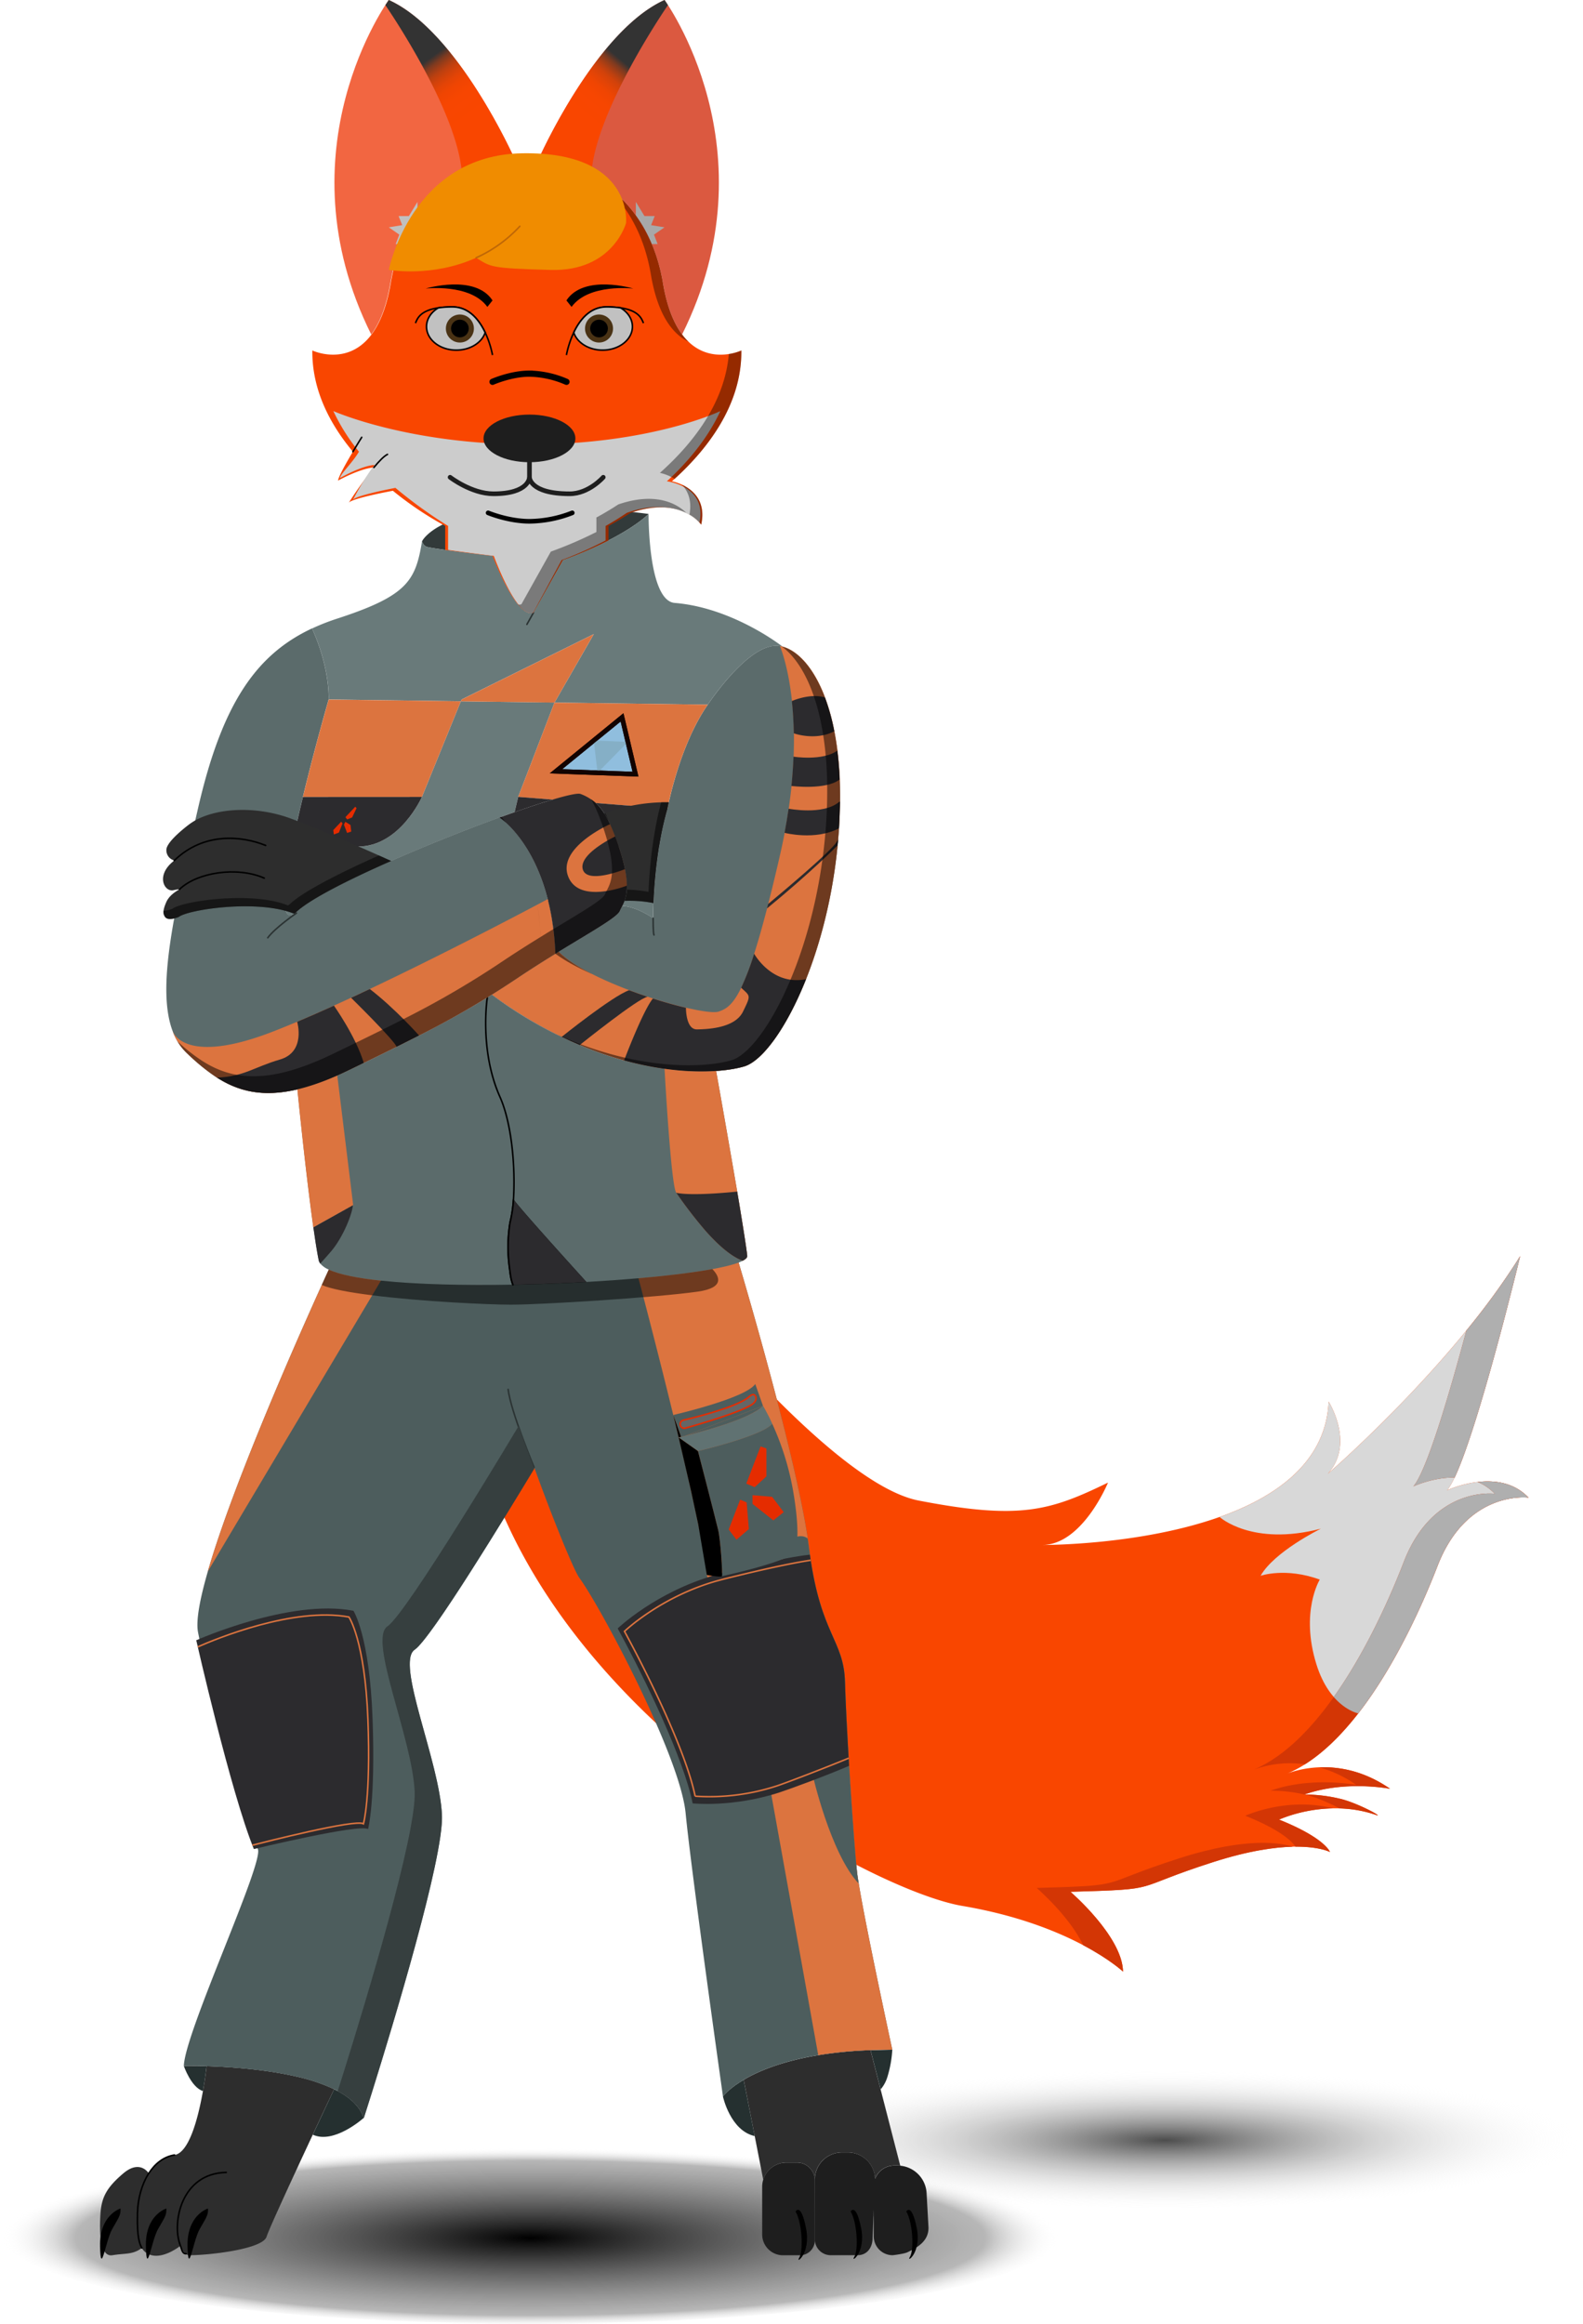<svg xmlns="http://www.w3.org/2000/svg" xmlns:xlink="http://www.w3.org/1999/xlink" viewBox="0 0 1025.82 1505.41"><defs><style>.cls-1{fill:url(#radial-gradient);}.cls-2{fill:url(#radial-gradient-2);}.cls-3{fill:#f94600;}.cls-4{fill:#d8d8d8;}.cls-5{fill:#2d2d2d;}.cls-6{fill:#1e1e1e;}.cls-16,.cls-17,.cls-21,.cls-22,.cls-25,.cls-26,.cls-27,.cls-37,.cls-38,.cls-39,.cls-41,.cls-7,.cls-8{fill:none;}.cls-21,.cls-38,.cls-39,.cls-42,.cls-7,.cls-8{stroke:#000;}.cls-14,.cls-16,.cls-17,.cls-23,.cls-25,.cls-26,.cls-37,.cls-38,.cls-39,.cls-42,.cls-7,.cls-8{stroke-miterlimit:10;}.cls-21,.cls-22,.cls-26,.cls-37,.cls-38,.cls-39,.cls-41,.cls-8{stroke-linecap:round;}.cls-9{fill:#4d5d5d;}.cls-10{fill:#dc743f;}.cls-11{fill:#253030;}.cls-12{fill:#2c2b2e;}.cls-13{fill:#607272;}.cls-14{fill:#666;stroke:#e52c00;}.cls-15{fill:#e52c00;}.cls-16,.cls-22,.cls-26{stroke:#2b3333;}.cls-17{stroke:#dc743f;}.cls-18{fill:#323a3a;}.cls-19{fill:#697a7a;}.cls-20{fill:#5b6b6b;}.cls-21,.cls-22,.cls-41{stroke-linejoin:round;}.cls-23{fill:#90bede;}.cls-23,.cls-25{stroke:#130300;}.cls-23,.cls-25,.cls-37,.cls-38{stroke-width:3px;}.cls-24{fill:#85afc6;}.cls-28{fill:#ff5917;}.cls-29{fill:url(#linear-gradient);}.cls-30{fill:#ccc;}.cls-31{fill:#db5940;}.cls-32{fill:url(#linear-gradient-2);}.cls-33{fill:#a8a8a8;}.cls-34{fill:#f26641;}.cls-35{fill:url(#linear-gradient-3);}.cls-36{fill:#c1c0bf;}.cls-37{stroke:#1e1e1e;}.cls-39{stroke-width:4px;}.cls-40{fill:#f08c00;}.cls-41{stroke:#bf6706;}.cls-42{fill:#c1c1c1;}.cls-43{fill:#493214;}.cls-44{fill:#d33605;}.cls-45{fill:#afafaf;}.cls-46{fill:#363f3f;}.cls-47,.cls-48{opacity:0.5;}.cls-49{opacity:0.4;}</style><radialGradient id="radial-gradient" cx="965.83" cy="1509" r="270.37" gradientTransform="matrix(1, 0, 0, 0.17, -210.89, 1129.92)" gradientUnits="userSpaceOnUse"><stop offset="0" stop-opacity="0.7"/><stop offset="1" stop-color="#fff" stop-opacity="0"/></radialGradient><radialGradient id="radial-gradient-2" cx="552.34" cy="1563.16" r="342.72" gradientTransform="matrix(1, 0, 0, 0.17, -208.59, 1184)" gradientUnits="userSpaceOnUse"><stop offset="0"/><stop offset="0.86" stop-color="#777" stop-opacity="0.53"/><stop offset="1" stop-color="#fff" stop-opacity="0"/></radialGradient><linearGradient id="linear-gradient" x1="550.17" y1="482.48" x2="550.17" y2="749.54" gradientUnits="userSpaceOnUse"><stop offset="0" stop-color="#f94600"/><stop offset="0.2" stop-color="#f94702"/><stop offset="0.29" stop-color="#f74c09"/><stop offset="0.35" stop-color="#f45416"/><stop offset="0.4" stop-color="#ef6027"/><stop offset="0.45" stop-color="#ea6e3e"/><stop offset="0.49" stop-color="#e3815b"/><stop offset="0.53" stop-color="#db977c"/><stop offset="0.56" stop-color="#d1b0a2"/><stop offset="0.59" stop-color="#c8c8c8"/></linearGradient><linearGradient id="linear-gradient-2" x1="591.06" y1="196.07" x2="639.31" y2="138.53" gradientUnits="userSpaceOnUse"><stop offset="0" stop-color="#f94600"/><stop offset="0.2" stop-color="#f74601"/><stop offset="0.29" stop-color="#f04502"/><stop offset="0.35" stop-color="#e34406"/><stop offset="0.41" stop-color="#d2420a"/><stop offset="0.45" stop-color="#bb4010"/><stop offset="0.49" stop-color="#9e3d17"/><stop offset="0.53" stop-color="#7d3a20"/><stop offset="0.56" stop-color="#57362a"/><stop offset="0.59" stop-color="#333"/></linearGradient><linearGradient id="linear-gradient-3" x1="509.02" y1="196.64" x2="461.99" y2="132.12" gradientUnits="userSpaceOnUse"><stop offset="0" stop-color="#f94600"/><stop offset="0.2" stop-color="#f74601"/><stop offset="0.29" stop-color="#f04502"/><stop offset="0.35" stop-color="#e34406"/><stop offset="0.4" stop-color="#d2420a"/><stop offset="0.45" stop-color="#bb4010"/><stop offset="0.49" stop-color="#9e3d17"/><stop offset="0.53" stop-color="#7d3a20"/><stop offset="0.56" stop-color="#57362a"/><stop offset="0.59" stop-color="#333"/></linearGradient></defs><title>Full</title><g id="Floor_shadows" data-name="Floor shadows"><ellipse class="cls-1" cx="754.77" cy="1383.79" rx="271.05" ry="46.34"/><ellipse class="cls-2" cx="343.57" cy="1446.66" rx="343.57" ry="58.74"/></g><g id="Tail"><path class="cls-3" d="M1199.28,1086.67s-39.76-5.31-58.94,44.17c-11.64,30.05-29.34,67.2-51.38,95.58l0,0c-13.76,17.72-29.22,32-46,39,5.74-2.26,35.16-12,66.65,9.86,0,0-29-5.74-55.59,3.71a97.28,97.28,0,0,1,23.11,2.73c9.8,2.27,25.58,10.41,24.36,10.85-32.65-11.82-63.88,2.65-63.88,2.65,30,12,33,21,33,21s-20.65-11.12-75.71,6.53-31.24,17.47-92.47,19.24c0,0,33.7,28.94,34.06,51.7,0,0-32.12-30.35-104.12-42.53-66.95-11.32-320.29-151.41-321.71-364.59s102-79.41,102-79.41,125.83,168.71,191.47,181.41,85.09,6.63,122.65-11.64c0,0-16.5,40.41-42.69,40.41,3.8,0,64.1-.09,115-18.14h0c37-13.12,69-35.75,70.66-74.73,0,0,17.27,27.12-.54,46.77,2.44-2.12,81-70.51,124.59-140.93-.49,2.07-32.46,134.46-47.28,151.57C1146.52,1081.91,1179.87,1066.2,1199.28,1086.67Z" transform="translate(-208.77 -116.5)"/><path class="cls-4" d="M1199.28,1086.67s-39.76-5.31-58.94,44.17c-11.64,30.05-29.34,67.2-51.38,95.58l0,0s-18.36-3.47-27.18-31.94c-10.54-34,2.23-54.71,2.23-54.71-22.24-8.12-38.35-2.47-38.35-2.47,8.8-15.52,38.14-30.07,39.06-30.52-44.63,11.63-65.61-7.56-65.61-7.56h0c37-13.12,69-35.75,70.66-74.73,0,0,17.27,27.12-.54,46.77,2.44-2.12,81-70.51,124.59-140.93-.49,2.07-32.46,134.46-47.28,151.57C1146.52,1081.91,1179.87,1066.2,1199.28,1086.67Z" transform="translate(-208.77 -116.5)"/></g><g id="Feet"><path class="cls-5" d="M425.29,1469.89c-9.92,21-41.69,88.7-43.77,95.55-2.47,8.11-37.41,12-49.77,12-2.61,0-4.71-2.36-6.07-6.1-.27.22-10.28,8.18-18.63,6.1a9.73,9.73,0,0,1-6.36-4.69c-6,4.49-10.58,3.28-19.05,4.69s-8.48-16.24-7.77-26.83,3.88-16.94,14.82-26.2,16.48,0,16.48,0c4-6.2,9.55-10.78,16.7-11.91,13.25-2.11,19.31-45,20.8-57.54,14.68.47,37.92,2,58.59,6.83a116.54,116.54,0,0,1,23.65,7.91Z" transform="translate(-208.77 -116.5)"/><path class="cls-6" d="M796.68,1575.58c-2.29,1.06-9.38,1.85-9.38,1.85a12.19,12.19,0,0,1-12.3-12v-33a13.27,13.27,0,0,1,13.39-13.06h1.81a18.88,18.88,0,0,1,19.06,18.59l1.2,21.64C810.46,1567.83,804.36,1572,796.68,1575.58Z" transform="translate(-208.77 -116.5)"/><path class="cls-6" d="M509.54,1400.94h7.06A11.44,11.44,0,0,1,528,1412.38v39a9.59,9.59,0,0,1-9.59,9.59h-11a13.5,13.5,0,0,1-13.5-13.5v-30.88A15.62,15.62,0,0,1,509.54,1400.94Z"/><path class="cls-6" d="M764.46,1577.43H747.05a10.26,10.26,0,0,1-10.23-10.23v-38.82a17.57,17.57,0,0,1,17.52-17.53h4a17.57,17.57,0,0,1,17.53,17.53l-1.64,37.76C774.23,1572.42,770.74,1577.43,764.46,1577.43Z" transform="translate(-208.77 -116.5)"/><path d="M796.06,1549.12c4.16,6.86,5.21,25,2.3,29.5-2.6,4,7.82-2.46,4.45-19S796.06,1549.12,796.06,1549.12Z" transform="translate(-208.77 -116.5)"/><path d="M760,1549.12c4.17,6.86,5.21,25,2.3,29.5-2.6,4,7.83-2.46,4.45-19S760,1549.12,760,1549.12Z" transform="translate(-208.77 -116.5)"/><path d="M724.32,1549.15c4.17,7,5.21,25.48,2.3,30.07-2.6,4.1,7.83-2.51,4.45-19.42S724.32,1549.15,724.32,1549.15Z" transform="translate(-208.77 -116.5)"/><path class="cls-7" d="M325.32,1570.16s-.22-.71-.22-.71" transform="translate(-208.77 -116.5)"/><path class="cls-8" d="M321.87,1512.5c-7.15,1.13-12.73,5.71-16.7,11.91-4.66,7.26-7.11,16.74-7.3,25.5-.23,10.65.15,18.27,2.82,22.84" transform="translate(-208.77 -116.5)"/><path class="cls-8" d="M355.4,1523.79c-29.23.56-35.11,32.43-30.08,46.37,1.36,3.74,1.44,6.33,4.05,6.33" transform="translate(-208.77 -116.5)"/><path d="M286.86,1547.16s-13.73,4.13-13.26,24.44,3.55-3.41,7.82-11S287.1,1551.65,286.86,1547.16Z" transform="translate(-208.77 -116.5)"/><path d="M316.57,1547.16s-13.73,4.13-13.26,24.44,3.55-3.41,7.82-11S316.81,1551.65,316.57,1547.16Z" transform="translate(-208.77 -116.5)"/><path d="M343.56,1547.16s-13.73,4.13-13.26,24.44,3.55-3.41,7.82-11S343.8,1551.65,343.56,1547.16Z" transform="translate(-208.77 -116.5)"/><path class="cls-5" d="M703.39,1528.49a15.67,15.67,0,0,1,14.93-11.06h7a11.48,11.48,0,0,1,11.45,11.45v-.5a17.57,17.57,0,0,1,17.52-17.53h4a17.58,17.58,0,0,1,17.51,17,13.4,13.4,0,0,1,12.54-8.54h1.81a18.25,18.25,0,0,1,2,.1v0l-19.27-74.81c-1.56.06-3.1.12-4.61.2a264.49,264.49,0,0,0-29.29,3.07c-23.58,3.89-38.84,10.34-48.27,15.93l12.66,64.72Z" transform="translate(-208.77 -116.5)"/><polygon class="cls-5" points="566.23 1435.67 566.23 1431.88 566.07 1435.68 566.23 1435.67"/></g><g id="Pants"><path class="cls-9" d="M787,1444.32q-9.9,0-18.7.45a264.49,264.49,0,0,0-29.29,3.07c-26.15,4.31-42.06,11.78-51.15,17.72-7.68,5-10.59,9.06-10.59,9.06s-20.61-146-24.18-183.39a66.82,66.82,0,0,0-1.08-7c-5.77-28.59-30.08-79.3-48.59-113.33-8.24-15.16-15.34-27-19.14-32.14s-17.89-40-29.22-71.4c0,0-64.82,109.31-77.52,117.78s16.23,72.71,17.64,107.3c1.13,27.64-31.89,136.41-45.21,179-3.24,10.36-5.31,16.8-5.44,17.21v0c-2.51-8.09-9.8-14.26-19.58-19a116.54,116.54,0,0,0-23.65-7.91c-20.78-4.86-44.16-6.38-58.83-6.84-8.87-.27-14.56-.16-14.56-.16.71-21.88,52.24-132,47.93-140.47-.08-.15-.16-.33-.25-.54l-37.62-135.54c-.32-1.54-.61-3-.88-4.39-1.43-7.43,1.21-21.51,6.34-39.25h0c20.2-70,79-196.84,79-196.84,6.82,3.27,18.74,5.65,33.89,7.27,23.22,2.49,54,3.2,85.76,2.63,15.89-.28,32-.88,47.52-1.75,11.34-.64,22.34-1.41,32.69-2.3h0c3.75-.32,7.42-.66,11-1l4.56-.46c3.57-.38,7-.76,10.35-1.17,1.59-.19,3.15-.38,4.68-.58,2.65-.34,5.21-.7,7.66-1.06l1.73-.26,2.38-.37,2.3-.37,1.12-.19,2.18-.38c1.1-.19,2.16-.39,3.2-.59s1.93-.38,2.85-.58l.93-.2,1.8-.4,2.53-.61L683,935c1.56-.42,3-.85,4.22-1.28,0,0,36.06,120.22,45,179.45.33,2.21.63,4.33.88,6.36,7.06,56.47,22.59,58.59,23.29,86.82s5.65,103.77,7.77,122.82c.2,1.84.58,4.41,1.1,7.54C770,1365.9,787,1444.32,787,1444.32Z" transform="translate(-208.77 -116.5)"/><path class="cls-10" d="M456.28,945,343.4,1134.58c20.2-70,79-196.84,79-196.84C429.21,941,441.13,943.39,456.28,945Z" transform="translate(-208.77 -116.5)"/><path class="cls-11" d="M444.49,1488.65l-.23,0s-19,17.06-32.8,10.71c5.67-12.15,10.78-23,13.83-29.49C434.88,1474.55,442,1480.67,444.49,1488.65Z" transform="translate(-208.77 -116.5)"/><path class="cls-11" d="M697.86,1500.27v0c-15.88-3.53-20.61-25.67-20.61-25.67l0,0c.35-.46,3.36-4.31,10.56-9,.89-.58,1.85-1.18,2.88-1.79Z" transform="translate(-208.77 -116.5)"/><path class="cls-7" d="M538.05,1016.16" transform="translate(-208.77 -116.5)"/><path class="cls-11" d="M787,1444.32a74.53,74.53,0,0,1-3.16,17.58,22.71,22.71,0,0,1-4.38,8.1l-6.53-25.34Z" transform="translate(-208.77 -116.5)"/><path class="cls-11" d="M342.67,1454.94c-.41,3.51-1.19,9.42-2.39,16.15-7.67-2.41-12.41-16.3-12.41-16.3S334.11,1454.69,342.67,1454.94Z" transform="translate(-208.77 -116.5)"/><path class="cls-10" d="M787,1444.32q-9.9,0-18.7.45a264.49,264.49,0,0,0-29.29,3.07l-30.67-170.17-41.54-140.86c0-.45-.09-.92-.15-1.4-1.91-17.38-9.61-52.36-18.08-87.75q-.62-2.61-1.26-5.24t-1.25-5.2l-1-4.08c-11.34-46.48-22.8-89.55-22.8-89.55h0c3.75-.32,7.42-.66,11-1l4.56-.46c3.57-.38,7-.76,10.35-1.17,1.59-.19,3.15-.38,4.68-.58,2.65-.34,5.21-.7,7.66-1.06l1.73-.26,2.38-.37,2.3-.37,1.12-.19,2.18-.38c1.1-.19,2.16-.39,3.2-.59s1.93-.38,2.85-.58l.93-.2,1.8-.4,2.53-.61L683,935c1.56-.42,3-.85,4.22-1.28,0,0,36.06,120.22,45,179.45.33,2.21.63,4.33.88,6.36,7.06,56.47,22.59,58.59,23.29,86.82s5.65,103.77,7.77,122.82c.2,1.84.58,4.41,1.1,7.54C770,1365.9,787,1444.32,787,1444.32Z" transform="translate(-208.77 -116.5)"/><path class="cls-9" d="M765.21,1336.68h0c-18.44-19.75-30-71.08-30-71.08l2.81-55-16.47-59.25-6.59-19.81,1.58-7.81,5.56-10.56s5.92-3.43,10.09,0h0c.33,2.21.63,4.33.88,6.36,7.06,56.47,22.59,58.59,23.29,86.82s5.65,103.77,7.77,122.82C764.31,1331,764.69,1333.55,765.21,1336.68Z" transform="translate(-208.77 -116.5)"/><path class="cls-12" d="M759,1260.4c-14.53,6.3-38.41,15.06-45.21,17.27-30.31,9.85-56.16,7.06-56.16,7.06-5.77-28.59-30.08-79.3-48.59-113.33,0,0,24.51-23.55,63.21-34.59h0l5.34-1.42c10.62-2.61,38-9.81,56-11.76,7.27,52.47,22.06,55.17,22.74,82.7C756.65,1218.4,757.72,1239.13,759,1260.4Z" transform="translate(-208.77 -116.5)"/><path class="cls-13" d="M709.18,1038.75c-6.22,8-48.13,17.75-48.13,17.75l-7.29-5.15-5.21-3.69c9.31-2,46.54-11.59,54.67-20.46A120,120,0,0,1,709.18,1038.75Z" transform="translate(-208.77 -116.5)"/><path class="cls-9" d="M723.92,1122.42c-8.9,6.94-47.34,15.14-47.34,15.14.58-1.59-.94-24-2.45-30.06-3-12.06-13.08-51-13.08-51s41.91-9.79,48.13-17.75a178.67,178.67,0,0,1,13.47,43.13C728.29,1114.17,723.92,1122.42,723.92,1122.42Z" transform="translate(-208.77 -116.5)"/><path d="M676.58,1137.56c-.34.89-9.77-.76-9.77-.76L661.23,1104l-4.6-21.47-8.08-34.85,5.21,3.69,7.29,5.15s10.13,38.94,13.08,51c1.51,6.11,3,28.47,2.45,30.06Z" transform="translate(-208.77 -116.5)"/><path class="cls-9" d="M652.54,1046.72c-1.53.38-2.41.58-2.41.58l-5.08-14.16s46.66-10.68,53.15-20.06l5,14.12" transform="translate(-208.77 -116.5)"/><path class="cls-9" d="M652.54,1046.72c9.26-2.27,42.5-10.89,50.68-19.52" transform="translate(-208.77 -116.5)"/><path class="cls-14" d="M651.5,1036.5s34.38-7.77,42.67-15.18c0,0,2-1.9,3.25-1.31,1.56.74,2.48,4-1.9,6.66-9.49,5.88-42.76,15-42.76,15a2.55,2.55,0,0,1-1.68-.16,2.75,2.75,0,0,1-1.43-3.32A2.87,2.87,0,0,1,651.5,1036.5Z" transform="translate(-208.77 -116.5)"/><polygon class="cls-15" points="483.85 973.26 485.27 990.55 477.24 997.44 472.21 990.82 479.63 971.48 483.85 973.26"/><polygon class="cls-15" points="489.06 963.38 496.65 956.41 496.65 938.32 492.85 936.99 483.6 961.11 489.06 963.38"/><polygon class="cls-15" points="487.65 974.23 501.15 984.91 507.86 979.57 500.36 969.64 487.65 968.58 487.65 974.23"/><path class="cls-12" d="M373.28,1314.32s68.18-16.47,74-12.94c0,0,4.87-17.65,2.92-71.53s-12.4-69.88-12.4-69.88c-41.1-8-101.85,19.11-101.85,19.11S358.22,1277.38,373.28,1314.32Z" transform="translate(-208.77 -116.5)"/><path class="cls-16" d="M555,1067.36s-15.4-36.64-17-51.2" transform="translate(-208.77 -116.5)"/><polyline points="436.28 916.64 439.78 931.16 441.36 930.8"/><path class="cls-17" d="M336.94,1183.35c11.5-5.08,62-26,97.94-19.34,0,0,10.37,15.15,12.3,66.19s-2.89,67.74-2.89,67.74c-5.4-3.12-64.13,11.87-72,13.89" transform="translate(-208.77 -116.5)"/><path class="cls-9" d="M428.22,1463.67s-1.09,2.3-2.93,6.22l-.38-.19a116.54,116.54,0,0,0-23.65-7.91c-20.67-4.83-43.91-6.36-58.59-6.83.26-2.15.38-3.41.38-3.41Z" transform="translate(-208.77 -116.5)"/><path class="cls-17" d="M734.13,1127.24c-17.9,2.64-47,9.87-56.12,12.12l-5,1.34h0c-36.47,10.4-59.56,32.59-59.56,32.59,17.44,32.07,40.35,79.85,45.78,106.79a140.54,140.54,0,0,0,52.92-6.65c5.55-1.8,31-11.54,46.63-18" transform="translate(-208.77 -116.5)"/></g><g id="Coat"><path class="cls-18" d="M629.05,449.44S615.4,464,573.52,479.32l-19.07,34.09c-11.18,4-26.46-36.8-26.46-36.8s-41.31-4.87-43.06-6a5.6,5.6,0,0,1-2.67-3.46S497.88,432.5,629.05,449.44Z" transform="translate(-208.77 -116.5)"/><path class="cls-19" d="M646,507.08c-17.41-1.41-16.94-57.64-16.94-57.64S615.4,464,573.52,479.32l-19.07,34.09c-11.18,4-26.46-36.8-26.46-36.8s-41.31-4.87-43.06-6a5.6,5.6,0,0,1-2.67-3.46c-4.23,25.51-9.35,35.24-54.86,50.05A143,143,0,0,0,411,523.63c11.8,26,10.79,46,10.79,46l85.65,1.15.47-1.15,85.65-42.35L568.1,571.63h0L667.4,573s25.06-38.12,44.12-38.12a16.07,16.07,0,0,1,2.56.21,18.17,18.17,0,0,1,2,.43S684,510.17,646,507.08ZM635.87,664.91H609.76l.7,2.17a118.5,118.5,0,0,1,3.29,12.47A58.88,58.88,0,0,1,615,690.23a25.77,25.77,0,0,1-3,13.17c9.23.32,20,7.92,20,7.92A312,312,0,0,1,635.87,664.91ZM507.4,570.82l-25.22,61.91S468,664.91,440.64,664.91H397.93c-5.85,29.5-7.73,52,3.12,42.17,16.49-15,83-43.33,131.4-61,3.35-1.22,6.62-2.39,9.78-3.5l2.35-9.88,23.52-61.09Z" transform="translate(-208.77 -116.5)"/><path class="cls-20" d="M693,930c.1,1-.69,1.91-2.26,2.84l-.66.37c-.45.23-1,.47-1.52.71l-.51.21c-.54.22-1.12.44-1.73.65-1.25.43-2.66.86-4.22,1.28l-1.44.38c-.81.21-1.65.41-2.53.61l-1.8.4-.93.2c-.92.2-1.87.39-2.85.58s-2.1.4-3.2.59l-2.18.38-1.12.19-2.3.37-2.38.37-1.73.26c-2.45.36-5,.72-7.66,1.06-1.53.2-3.09.39-4.68.58-3.33.41-6.78.79-10.35,1.17l-4.56.46c-3.57.35-7.24.69-11,1h0c-10.35.89-21.35,1.66-32.69,2.3-15.51.87-31.63,1.47-47.52,1.75-31.73.57-62.54-.14-85.76-2.63-15.15-1.62-27.07-4-33.89-7.27a14.15,14.15,0,0,1-5.23-3.8,5.29,5.29,0,0,1-1-2.21c-.61-3-1.25-6.7-1.9-10.84-.5-3.21-1-6.7-1.55-10.4-.82-5.86-1.66-12.23-2.48-18.78-4.18-33.44-7.85-70.58-7.85-70.58a155.07,155.07,0,0,0,25.89-9q3-1.34,6.15-2.85L444,805.32c7.73-3.76,14.89-7.25,21.36-10.47,5.18-2.57,10.11-5.05,14.67-7.38,18.25-9.34,32.59-17.34,47.48-26.65a271.46,271.46,0,0,0,44.13,26.86c4,1.91,7.85,3.72,11.7,5.34A234.28,234.28,0,0,0,612,803.13a219.21,219.21,0,0,0,27.53,5.71,159.63,159.63,0,0,0,33.3,1.43s1.88,10.52,4.51,25.44,6,34.22,9,51.78c.47,2.8.93,5.55,1.39,8.23C690.35,911.61,692.45,924.84,693,930Z" transform="translate(-208.77 -116.5)"/><path class="cls-21" d="M524.56,762.63s-5.39,34,8.19,64.45c7.56,17,10,44.58,8.81,65.66a84.46,84.46,0,0,1-2.27,15.69,99.82,99.82,0,0,0-.47,28.56c.55,3.91.8,8,2.34,11.74" transform="translate(-208.77 -116.5)"/><path class="cls-20" d="M752.46,653.08C747.16,736,712.22,801,691.05,807.32s-88.22,9-163.58-46.5c5.64-3.53,11.41-7.27,17.58-11.38,8.26-5.5,16.24-10.54,23.62-15.08l2.11-1.29c21.83-13.38,38-22.32,39.68-26.46.42-1,1-2.05,1.58-3.21,9.23.32,20,7.92,20,7.92s-.24-38.12,9.29-70.94c0,0,7.41-40.59,26.12-67.41,0,0,25.06-38.12,44.12-38.12a16.07,16.07,0,0,1,2.56.21C732.91,538.05,757.52,573.79,752.46,653.08Z" transform="translate(-208.77 -116.5)"/><path class="cls-10" d="M753.11,635.78q-.08,8.26-.65,17.3c-.16,2.45-.34,4.89-.55,7.3-.1,1.25-.22,2.5-.34,3.74-3.21,33.12-11,63-20.48,86.74-12.73,31.94-28.45,53-40,56.46-12.52,3.75-41.07,6.21-77.89-3.87a232.48,232.48,0,0,1-28.72-10h0c-3.85-1.62-7.76-3.37-11.72-5.28a283.92,283.92,0,0,1-45.24-27.4c5.64-3.53,11.41-7.27,17.58-11.38,8.26-5.5,16.24-10.54,23.62-15.08l2.11-1.29c8.64,8.75,26.29,17.51,44.68,24.53l1,.37c4,1.51,8,2.94,12,4.26l3.39,1.11c7.66,2.46,15,4.52,21.42,6,10.43,2.46,18.4,3.49,21.22,2.5,4.63-1.61,9-4,14.56-15.43a171.51,171.51,0,0,0,8.41-22.08c2.53-7.9,5.29-17.54,8.35-29.35.24-1,.49-1.91.75-2.89,2.3-9,4.79-19.29,7.46-30.93q1.8-7.82,3.19-15.18,1.53-8.09,2.62-15.63c.75-5.09,1.35-10,1.83-14.72.68-6.71,1.11-13,1.34-19,.21-5.32.26-10.34.19-15.08-.13-7.75-.6-14.72-1.26-20.9-2.34-21.95-7.11-33.91-7.82-35.59,9.87,1.57,21.33,12.14,29.27,33.27a136,136,0,0,1,6.06,21.89q1.15,5.91,2,12.51h0c.73,5.82,1.25,12,1.52,18.69C753.09,626,753.17,630.79,753.11,635.78Z" transform="translate(-208.77 -116.5)"/><path class="cls-20" d="M568.67,734.36c-7.38,4.54-15.36,9.58-23.62,15.08C511.16,772,489.52,783.32,434,810.14s-79.06,12.24-104-11.29A36.94,36.94,0,0,1,320.85,785c-11.11-28.37,1.11-78.7,16.2-144.66,15.72-68.72,38.16-100,73.91-116.75,11.8,26,10.79,46,10.79,46s-46.59,160.94-20.7,137.41c16.49-15,83-43.33,131.4-61,0,0,21.25,13.58,31.28,52.88A172.36,172.36,0,0,1,568.67,734.36Z" transform="translate(-208.77 -116.5)"/><path class="cls-10" d="M568.67,734.36c-7.38,4.54-15.36,9.58-23.62,15.08a590.84,590.84,0,0,1-64.72,37.86c-4.56,2.33-9.39,4.76-14.57,7.33-6.48,3.22-13.52,6.66-21.25,10.42L434,810.14c-41.36,20-65,17-84.62,4.44A133.93,133.93,0,0,1,330,798.85,36.94,36.94,0,0,1,320.85,785l.1-.06s7.26,22.22,65.14-.36c4.84-1.89,10-4,15.24-6.2,7.61-3.21,15.62-6.73,23.84-10.45q5.5-2.49,11.11-5.09,6-2.8,12.14-5.68c55.71-26.37,112.63-56.77,115.31-58.21A172.36,172.36,0,0,1,568.67,734.36Z" transform="translate(-208.77 -116.5)"/><path class="cls-12" d="M482.18,632.73S468,664.91,440.64,664.91H397.93v0c2-10.23,4.53-21.3,7.14-32.14Z" transform="translate(-208.77 -116.5)"/><path class="cls-7" d="M528,476.61" transform="translate(-208.77 -116.5)"/><path class="cls-10" d="M507.4,570.82l-25.22,61.91h-77.1l.4-1.68v0c7.74-31.88,16.27-61.36,16.27-61.36Z" transform="translate(-208.77 -116.5)"/><polygon class="cls-10" points="359.33 455.13 359.33 455.14 298.63 454.32 299.1 453.17 384.75 410.82 359.33 455.13"/><path class="cls-10" d="M667.4,573c-18.71,26.82-26.12,67.41-26.12,67.41l-46.42-3.67-28-2.22-22.31-1.76,23.52-61.09Z" transform="translate(-208.77 -116.5)"/><line class="cls-22" x1="341.45" y1="404.47" x2="345.68" y2="396.91"/><path class="cls-12" d="M615,690.23c.11,9.25-3.07,12.82-4.55,16.38-1.78,4.27-18.9,13.66-41.79,27.75-2.73-66.85-36.22-88.25-36.22-88.25,13.32-4.85,25.27-8.89,34.44-11.62,9.84-2.93,16.48-4.35,18.16-3.64a31.53,31.53,0,0,1,9.81,5.86c3.09,2.83,6.13,7,9.27,13.67h0c1.09,2.33,2.2,5,3.32,8h0c1,2.62,2,5.51,3,8.72a118.5,118.5,0,0,1,3.29,12.47A58.88,58.88,0,0,1,615,690.23Z" transform="translate(-208.77 -116.5)"/><path class="cls-12" d="M480.33,787.3c-4.56,2.33-9.39,4.76-14.57,7.33-1.41-4.21-29.48-31.75-29.48-31.75q6-2.8,12.14-5.68C464.86,769.85,480.33,787.3,480.33,787.3Z" transform="translate(-208.77 -116.5)"/><path class="cls-12" d="M444.51,805.05,434,810.14c-41.36,20-65,17-84.62,4.44,17.73-.74,23.91-6.79,40.85-11.73s11.11-24.43,11.11-24.43c7.61-3.21,15.62-6.73,23.84-10.45C425.17,768,439.26,787.72,444.51,805.05Z" transform="translate(-208.77 -116.5)"/><path class="cls-10" d="M615,690.23h0s-31.25,12.44-38.13-6.2,27.26-33.65,27.26-33.65h0c1.09,2.33,2.2,5,3.32,8h0c1,2.62,2,5.51,3,8.72a118.5,118.5,0,0,1,3.29,12.47A58.88,58.88,0,0,1,615,690.23Z" transform="translate(-208.77 -116.5)"/><path class="cls-12" d="M613.75,679.55s-24.7,10.06-27.35,0,21.06-21.19,21.06-21.19h0c1,2.62,2,5.51,3,8.72A118.5,118.5,0,0,1,613.75,679.55Z" transform="translate(-208.77 -116.5)"/><path class="cls-12" d="M628.43,762.23c-5.84.67-43.16,30.6-44,31.27h0c-3.85-1.62-7.76-3.37-11.72-5.28,0,0,33-26.53,43.74-30.25C620.45,759.48,624.47,760.91,628.43,762.23Z" transform="translate(-208.77 -116.5)"/><path class="cls-12" d="M731.09,750.86c-12.73,31.94-28.45,53-40,56.46-12.52,3.75-41.07,6.21-77.89-3.87,0,0,12-31.85,18.66-40.11,7.66,2.46,15,4.52,21.42,6,0,0-.19,14.1,7.1,14s24.71-.87,29.88-11.53,4.9-9.84-1.2-15.43a171.51,171.51,0,0,0,8.41-22.08h0s11.44,21,33.64,16.5Z" transform="translate(-208.77 -116.5)"/><path class="cls-12" d="M751.91,660.38c-.1,1.25-.22,2.5-.34,3.74,0,0-17.09,17.38-45.79,40.89.24-1,.49-1.91.75-2.89,7.69-6.41,41.67-34.84,44.43-40.32Z" transform="translate(-208.77 -116.5)"/><path class="cls-12" d="M753.11,635.78l-.65.25c-10.24,8.7-32.66,4.35-32.66,4.35q-1.09,7.54-2.62,15.63s19.87,5.19,35.28-2.93Z" transform="translate(-208.77 -116.5)"/><path class="cls-12" d="M752.9,621.43c-8.85,7.06-31.27,4.23-31.27,4.23.68-6.71,1.11-13,1.34-19h0s18.74,3,28.4-3.89C752.11,608.56,752.63,614.79,752.9,621.43Z" transform="translate(-208.77 -116.5)"/><path class="cls-12" d="M749.41,590.22c-12.35,6.42-26.25,1.33-26.25,1.33-.13-7.75-.6-14.72-1.26-20.9,0,0,11.76-5.3,21.45-2.32A136,136,0,0,1,749.41,590.22Z" transform="translate(-208.77 -116.5)"/><path d="M588.78,947h-.1c-15.51.87-31.63,1.47-47.52,1.75-1.54-3.79-1.79-7.83-2.34-11.74a100,100,0,0,1,.46-28.55,83.4,83.4,0,0,0,2.23-14.81l.22,0c2.7,4.11,25.09,29.06,38.26,43.62C584.13,941.85,587.36,945.41,588.78,947Z" transform="translate(-208.77 -116.5)"/><path class="cls-10" d="M693,930c.1,1-.69,1.91-2.26,2.84l-.66.37c-8-2.86-16.83-11.1-24.42-19.72A289.24,289.24,0,0,1,647,889.2c-3.47-4.7-7.59-80.32-7.59-80.32l.14,0a159.63,159.63,0,0,0,33.3,1.43s1.88,10.52,4.51,25.44,6,34.22,9,51.78l.15.92q.63,3.72,1.24,7.31C690.35,911.61,692.45,924.84,693,930Z" transform="translate(-208.77 -116.5)"/><path class="cls-12" d="M693,930c.1,1-.69,1.91-2.26,2.84l-.66.37c-8-2.86-16.83-11.1-24.42-19.72A289.24,289.24,0,0,1,647,889.2c10.07,2.13,34.9-.31,39.48-.79q.63,3.72,1.24,7.31C690.35,911.61,692.45,924.84,693,930Z" transform="translate(-208.77 -116.5)"/><path class="cls-12" d="M566.89,634.49c-6.86,2-15.28,4.82-24.66,8.12l2.35-9.88Z" transform="translate(-208.77 -116.5)"/><path class="cls-12" d="M641.28,640.38a211.34,211.34,0,0,0-5.41,24.53H609.76c-.78-2.36-1.54-4.53-2.29-6.55h0c-1.12-3-2.23-5.65-3.32-8h0c-3.14-6.7-6.18-10.84-9.27-13.67Z" transform="translate(-208.77 -116.5)"/><path class="cls-12" d="M437.4,897.26c-.09,4.69-6,20.59-14.4,30.25-3.84,4.44-6.68,7.53-6.68,7.53a5.29,5.29,0,0,1-1.05-2.21c-.61-3-1.25-6.7-1.9-10.84-.5-3.22-1-6.72-1.55-10.43Z" transform="translate(-208.77 -116.5)"/><path class="cls-10" d="M437.63,897.13l-25.85,14.45c-.82-5.86-1.66-12.23-2.48-18.78-4.18-33.44-7.85-70.58-7.85-70.58a155.07,155.07,0,0,0,25.89-9Z" transform="translate(-208.77 -116.5)"/><polygon class="cls-23" points="403.1 464.7 360.28 499.64 411.81 501.52 403.1 464.7"/><polygon class="cls-24" points="384.75 479.68 406.87 480.62 387.25 500.63 384.75 479.68"/><line class="cls-7" x1="355.23" y1="583.57" x2="355.22" y2="583.57"/><polygon class="cls-25" points="403.1 464.7 360.28 499.64 411.81 501.52 403.1 464.7"/><polygon class="cls-15" points="221.98 533.42 219.63 539.35 216.32 540.57 215.98 537.71 221.1 532.28 221.98 533.42"/><polygon class="cls-15" points="224.99 530.84 228.2 529.53 231.06 523.53 230.22 522.59 223.84 529.36 224.99 530.84"/><polygon class="cls-15" points="222.88 534.25 224.92 539.58 227.62 538.69 227.12 534.41 223.78 532.38 222.88 534.25"/><path class="cls-7" d="M320.85,785" transform="translate(-208.77 -116.5)"/><path class="cls-26" d="M632,711.32s0,10.23.58,10.85" transform="translate(-208.77 -116.5)"/><path class="cls-10" d="M564,700.07h0c-.09-.35-.17-.69-.26-1a.07.07,0,0,1,0,0l-1.76.94Z" transform="translate(-208.77 -116.5)"/><path class="cls-27" d="M564,700.07c-.09-.35-.17-.69-.26-1,.08.34.17.68.25,1" transform="translate(-208.77 -116.5)"/><path class="cls-22" d="M400.87,708s-14,9.65-18.59,16" transform="translate(-208.77 -116.5)"/><path class="cls-12" d="M588.78,947h-.1c-15.51.87-31.63,1.47-47.52,1.75-1.54-3.79-1.79-7.83-2.34-11.74a100,100,0,0,1,.46-28.55,83.4,83.4,0,0,0,2.23-14.81l.22,0c2.7,4.11,25.09,29.06,38.26,43.62C584.13,941.85,587.36,945.41,588.78,947Z" transform="translate(-208.77 -116.5)"/><path class="cls-21" d="M541.16,948.73c-1.54-3.79-1.79-7.83-2.34-11.74a100,100,0,0,1,.46-28.55,83.4,83.4,0,0,0,2.23-14.81" transform="translate(-208.77 -116.5)"/></g><g id="Head"><path class="cls-28" d="M434.65,442.37l.18-.28A1.31,1.31,0,0,0,434.65,442.37Z" transform="translate(-208.77 -116.5)"/><path class="cls-29" d="M663.16,456.38s-12.8-18.95-45.87-7.65c-8.51,5.54-14.24,8.47-14.24,8.47v9.41a264.12,264.12,0,0,1-29.53,12.71l-19.07,34.09c-11.18,4-26.46-36.8-26.46-36.8s-18-2.12-30.71-3.89V457.2a218.47,218.47,0,0,1-33.91-22.78s-25.86,4.72-28.54,7.67a275.56,275.56,0,0,1,16.22-22.75c-4.61.31-10.43,2.45-15.09,4.5s-8.16,4-8.16,4c.47-2.9,5.48-11.75,9.65-18.74-14.7-17.63-26.29-39.53-26.29-64.73v-.84S451.4,362.61,462,299.79s60.7-80.12,85.06-80.12h6.24c24.35,0,74.47,17.3,85.06,80.12s50.82,43.76,50.82,43.76c.37,35.76-22.65,64.91-45,84.73C644.2,428.28,668.34,432.61,663.16,456.38Z" transform="translate(-208.77 -116.5)"/><path class="cls-7" d="M644.2,428.28" transform="translate(-208.77 -116.5)"/><path class="cls-30" d="M675.57,382.8c-8.39,18.16-21.63,33.52-34.64,45.48,0,0,26.11,3,21.11,26.72,0,0-15.16-17.57-47.08-6.27-8.21,5.54-13.74,8.47-13.74,8.47v9.41a251.27,251.27,0,0,1-28.51,12.71L554.3,513.41c-10.79,4-25.54-36.8-25.54-36.8s-17.34-2.12-29.64-3.89V457.2A297.49,297.49,0,0,1,465,432.54s-25,4.72-27.55,7.67c1.23-2,7.23-13.91,14.08-22.54-4.45.31-10.07,2.45-14.56,4.5s-7.88,4-7.88,4c.45-2.9,8.26-10.08,12.28-17.07a127.45,127.45,0,0,1-16.59-26.32s48.28,21.65,127.09,21.65S675.57,382.8,675.57,382.8Z" transform="translate(-208.77 -116.5)"/><path class="cls-7" d="M617.29,448.73" transform="translate(-208.77 -116.5)"/><path class="cls-31" d="M650.79,333.17c-5.28-7-9.79-17.64-12.44-33.38-10-59.17-55-78-80.57-79.94l0-.18s36.69-82.94,81.64-103.17C639.39,116.5,710.42,213.38,650.79,333.17Z" transform="translate(-208.77 -116.5)"/><path class="cls-32" d="M641.62,119.81c-.73,1.07-47.79,69.37-49.7,110.63a86.38,86.38,0,0,0-34.14-10.59l0-.18s36.69-82.94,81.64-103.17C639.39,116.5,640.22,117.63,641.62,119.81Z" transform="translate(-208.77 -116.5)"/><path class="cls-33" d="M632.58,268.5l2.35,6.11h-3.75A93.17,93.17,0,0,0,620.81,256v-8.71l5.59,9.18h6.65l-2.36,5.88,8.7,1.41Z" transform="translate(-208.77 -116.5)"/><path class="cls-34" d="M449.33,333.17c5.28-7,9.79-17.64,12.44-33.38,10-59.17,55-78,80.57-79.94l0-.18s-36.69-82.94-81.64-103.17C460.73,116.5,389.7,213.38,449.33,333.17Z" transform="translate(-208.77 -116.5)"/><path class="cls-35" d="M458.5,119.81c.73,1.07,47.79,69.37,49.7,110.63a86.38,86.38,0,0,1,34.14-10.59l0-.18s-36.69-82.94-81.64-103.17C460.73,116.5,459.9,117.63,458.5,119.81Z" transform="translate(-208.77 -116.5)"/><path class="cls-36" d="M467.54,268.5l-2.35,6.11h3.75A93.17,93.17,0,0,1,479.31,256v-8.71l-5.59,9.18h-6.65l2.36,5.88-8.7,1.41Z" transform="translate(-208.77 -116.5)"/><ellipse class="cls-6" cx="343.1" cy="284" rx="29.76" ry="15.43"/><path class="cls-37" d="M500.44,425.67s13.88,10.71,28.08,10.71c23.35,0,23.35-10.71,23.35-10.71s0,10.71,26.06,10.71c12.44,0,21.76-10.71,21.76-10.71" transform="translate(-208.77 -116.5)"/><line class="cls-37" x1="343.1" y1="309.17" x2="343.1" y2="298.08"/><path class="cls-38" d="M525.08,448.73s13.06,5.47,26.87,5.47a78.2,78.2,0,0,0,27.66-5.47" transform="translate(-208.77 -116.5)"/><path class="cls-39" d="M527.93,363.85s11.94-5.3,23.94-5.3a62.82,62.82,0,0,1,24,5.3" transform="translate(-208.77 -116.5)"/><path class="cls-40" d="M517.29,283.5c-28.58,12.92-56.56,7.82-56.56,7.82s14.67-74.47,86.67-75.53S614.46,261,614.46,261s-8.47,31.42-48.7,30.36-38.65-2-48.47-7.82" transform="translate(-208.77 -116.5)"/><path class="cls-41" d="M545.64,263.08a87.49,87.49,0,0,1-28.35,20.42" transform="translate(-208.77 -116.5)"/><path class="cls-8" d="M451.06,419.33c3.37-4.1,6.57-7.41,8.81-8.48" transform="translate(-208.77 -116.5)"/><path class="cls-8" d="M443.17,399.79s-2.63,4.16-5.72,9.33" transform="translate(-208.77 -116.5)"/><path class="cls-7" d="M625.76,325.82c-1.17-2.63-2.7-8.09-14.85-9.9a62,62,0,0,0-9.12-.6c-10.76,0-17.36,8.49-21.22,16.61a63.65,63.65,0,0,0-4.75,14.57" transform="translate(-208.77 -116.5)"/><path class="cls-42" d="M618.59,328.08c0,8.42-8.65,15.24-19.32,15.24-9,0-16.54-4.84-18.7-11.39,3.86-8.12,10.46-16.61,21.22-16.61a62,62,0,0,1,9.12.6C615.58,318.7,618.59,323.12,618.59,328.08Z" transform="translate(-208.77 -116.5)"/><circle class="cls-43" cx="388.18" cy="212.82" r="9.08"/><circle cx="388.18" cy="212.82" r="5.74"/><path class="cls-7" d="M527.93,346.5a63.65,63.65,0,0,0-4.75-14.57c-3.86-8.12-10.46-16.61-21.22-16.61a62,62,0,0,0-9.12.6c-12.15,1.81-13.68,7.27-14.85,9.9" transform="translate(-208.77 -116.5)"/><path class="cls-42" d="M485.16,328.08c0,8.42,8.65,15.24,19.32,15.24,9,0,16.54-4.84,18.7-11.39-3.86-8.12-10.46-16.61-21.22-16.61a62,62,0,0,0-9.12.6C488.17,318.7,485.16,323.12,485.16,328.08Z" transform="translate(-208.77 -116.5)"/><circle class="cls-43" cx="298.02" cy="212.82" r="9.08"/><circle cx="298.02" cy="212.82" r="5.74"/><path d="M579.16,315.32c11.06-15.3,40-11.89,40-11.89s-32-9.61-43.34,7.69Z" transform="translate(-208.77 -116.5)"/><path d="M524.59,315.32c-11.06-15.3-40-11.89-40-11.89s32.05-9.61,43.34,7.69Z" transform="translate(-208.77 -116.5)"/></g><g id="Hands"><path class="cls-5" d="M462.27,674.25c-28,12.31-52.15,24.59-61.22,32.83a14.21,14.21,0,0,1-1.67,1.33A50.62,50.62,0,0,0,394,706.6c-24.48-6.75-63.56-.57-69.32,3.87a18.39,18.39,0,0,1-3,1c-2.2.55-5,.75-6.16-1.31-.9-1.58-1.59-3.34,1-9.26,1.45-3.34,4.56-6.08,8.62-8.33a28.49,28.49,0,0,0-3.56.51c-5.9,1.9-12.24-8.83-.83-18.36.33-.28.66-.55,1-.81a6.79,6.79,0,0,1-5.16-6.92c0-4.11,8.23-11.52,14.75-16.44a35.45,35.45,0,0,1,4-2.6c14.63-8.13,39.51-9.42,61.63-1.28,1.45.53,2.95,1.1,4.48,1.68C422.31,656.36,449.61,668.52,462.27,674.25Z" transform="translate(-208.77 -116.5)"/><path class="cls-8" d="M321.71,673.94c19-18.39,43.41-16.12,59.21-9.77" transform="translate(-208.77 -116.5)"/><path class="cls-8" d="M325.1,692.6c11.22-10.88,37.13-15.05,54.92-7.24" transform="translate(-208.77 -116.5)"/><path class="cls-5" d="M642.14,636.23c-.58,2.64-.86,4.15-.86,4.15-6.56,22.59-8.49,47.69-9.06,61.14a79.67,79.67,0,0,0-18.71-1.43,27.24,27.24,0,0,0,1.5-9.86,58.88,58.88,0,0,0-1.26-10.68,118.5,118.5,0,0,0-3.29-12.47c-1-3.21-2-6.1-3-8.72h0c-1.12-3-2.23-5.65-3.32-8h0a62.5,62.5,0,0,0-3.71-6.88A113.05,113.05,0,0,1,642.14,636.23Z" transform="translate(-208.77 -116.5)"/></g><g id="Shadows"><path class="cls-44" d="M1046.49,1312.84c-6.68-2.25-28.7-6.9-73.44,7.44-55.06,17.65-31.24,17.47-92.47,19.24,0,0,21.21,18.22,30.15,37.12,17.53,9.28,25.79,17.09,25.79,17.09-.36-22.76-34.06-51.7-34.06-51.7,61.23-1.77,37.41-1.59,92.47-19.24C1017.67,1315.5,1034.52,1313.12,1046.49,1312.84Z" transform="translate(-208.77 -116.5)"/><path class="cls-44" d="M1159,978.47c-10.71,40-25.54,90.77-34.34,100.93,0,0,12.56-5.91,26.75-5.75,16-33.82,42-141.45,42.41-143.31A461,461,0,0,1,1159,978.47Z" transform="translate(-208.77 -116.5)"/><path class="cls-44" d="M1166.32,1076.53a32.22,32.22,0,0,1,11.08,7.63s-39.76-5.31-58.94,44.17c-11.64,30.05-29.34,67.2-51.38,95.58l0,0c-13.76,17.72-29.22,32-45.95,39a68.66,68.66,0,0,1,33.26-3.48c12.4-7.82,24-19.4,34.57-33l0,0c22-28.38,39.74-65.53,51.38-95.58,19.18-49.48,58.94-44.17,58.94-44.17C1189.79,1076.65,1177,1075.3,1166.32,1076.53Z" transform="translate(-208.77 -116.5)"/><path class="cls-44" d="M1063.71,1261.39a78.19,78.19,0,0,1,24,11.42s-29-5.74-55.59,3.71a96.5,96.5,0,0,1,22,2.47c26.53-9.4,55.48-3.67,55.48-3.67C1092.57,1263.44,1076.12,1260.89,1063.71,1261.39Z" transform="translate(-208.77 -116.5)"/><path class="cls-44" d="M1037.64,1295.26a95.63,95.63,0,0,1,35.1-7.28c-30-7.71-57,4.77-57,4.77,24.29,9.71,30.88,17.46,32.51,20.06,15.74-.12,22.37,3.45,22.37,3.45S1067.64,1307.26,1037.64,1295.26Z" transform="translate(-208.77 -116.5)"/><path class="cls-44" d="M1077.16,1281.76a99.06,99.06,0,0,0-22.88-2.74l1,.23c6.88,1.59,16.71,6.08,21.53,8.76a79.26,79.26,0,0,1,24.71,4.6C1102.74,1292.17,1087,1284,1077.16,1281.76Z" transform="translate(-208.77 -116.5)"/><path class="cls-45" d="M1159,978.47c-10.71,40-25.54,90.77-34.34,100.93,0,0,12.56-5.91,26.75-5.75,16-33.82,42-141.45,42.41-143.31A461,461,0,0,1,1159,978.47Z" transform="translate(-208.77 -116.5)"/><path class="cls-45" d="M1166.32,1076.53a32.22,32.22,0,0,1,11.08,7.63s-39.76-5.31-58.94,44.17c-10.56,27.27-26.13,60.38-45.4,87.48,8,9.13,15.88,10.63,15.88,10.63l0,0c22-28.38,39.74-65.53,51.38-95.58,19.18-49.48,58.94-44.17,58.94-44.17C1189.79,1076.65,1177,1075.3,1166.32,1076.53Z" transform="translate(-208.77 -116.5)"/><path class="cls-46" d="M477.52,1185.14c10.06-6.71,60.15-88.43,77.52-117.28-3.44-8.91-7-18.33-10.27-27.46,0,0-72.22,121.17-84.92,129.64s16.23,72.71,17.64,107.3c1.13,27.64-31.89,136.41-45.21,179-2.13,6.82-3.75,11.92-4.65,14.74,8.4,4.5,14.59,10.25,16.86,17.57v0c.13-.41,2.2-6.85,5.44-17.21,13.32-42.59,46.34-151.36,45.21-179C493.75,1257.85,464.81,1193.61,477.52,1185.14Z" transform="translate(-208.77 -116.5)"/><path class="cls-47" d="M661.05,953.2c-26.12,3.77-100.71,8.47-121.3,8.47-14.16,0-57.72-2-89.77-6.07h0c-14.56-1.82-26.74-4.05-32.69-6.68,2.18-4.82,3.76-8.24,4.54-9.95,6.87,3.2,18.66,5.53,33.58,7.13l.22,0c23.19,2.47,53.91,3.18,85.54,2.61,15.89-.28,32-.88,47.52-1.75,11.34-.64,22.34-1.41,32.69-2.3h0c3.75-.32,7.42-.66,11-1l4.56-.46c3.57-.38,7-.76,10.35-1.17,1.59-.19,3.15-.38,4.68-.58,2.65-.34,5.21-.7,7.66-1.06l1.73-.26,2.38-.37,2.3-.37,1.12-.19,2.18-.38,1.06-.19C674.79,943.15,678.83,950.64,661.05,953.2Z" transform="translate(-208.77 -116.5)"/><g class="cls-48"><path d="M592.65,747.63c-9.18-4.64-17-9.6-21.87-14.56-.69.41-1.39.84-2.09,1.28C575,739,583.41,743.47,592.65,747.63Z" transform="translate(-208.77 -116.5)"/><path d="M752.9,621.43c-.27-6.64-.79-12.87-1.52-18.69h0q-.81-6.6-2-12.51a136,136,0,0,0-6.06-21.89c-7.57-20.17-18.36-30.71-27.91-33,7.09,5.07,14.17,14.59,19.61,29a136,136,0,0,1,6.06,21.89q1.15,5.91,2,12.51h0c.73,5.82,1.25,12.05,1.52,18.69.19,4.58.27,9.36.21,14.35q-.07,8.26-.65,17.3c-.16,2.45-.34,4.89-.55,7.3-.1,1.25-.22,2.5-.34,3.74-3.21,33.12-11,63-20.48,86.74-12.73,31.94-28.45,53-40,56.46-12.52,3.75-41.07,6.21-77.89-3.87a232.48,232.48,0,0,1-28.72-10h0c-2.18-.91-4.38-1.88-6.6-2.88l3.18,1.56c4,1.91,7.87,3.66,11.72,5.28h0a232.48,232.48,0,0,0,28.72,10c36.82,10.08,65.37,7.62,77.89,3.87,11.59-3.48,27.31-24.52,40-56.46,9.47-23.79,17.27-53.62,20.48-86.74.12-1.24.24-2.49.34-3.74.21-2.41.39-4.85.55-7.3q.59-9,.65-17.3C753.17,630.79,753.09,626,752.9,621.43Z" transform="translate(-208.77 -116.5)"/></g><g class="cls-48"><path d="M557,702.55h0c.75,4.83,1.34,9.94,1.72,15.38C558.37,712.49,557.79,707.36,557,702.55Z" transform="translate(-208.77 -116.5)"/><path d="M559.05,723.49c-7.38,4.54-15.36,9.58-23.62,15.08a590.84,590.84,0,0,1-64.72,37.86c-4.56,2.33-9.39,4.76-14.57,7.33-6.48,3.22-13.52,6.66-21.25,10.42l-10.52,5.09c-41.36,20-65,17-84.62,4.44a120.16,120.16,0,0,1-15.88-12.5,35.49,35.49,0,0,0,6.12,7.64,133.93,133.93,0,0,0,19.38,15.73c19.66,12.55,43.26,15.54,84.62-4.44l10.52-5.09c7.73-3.76,14.77-7.2,21.25-10.42,5.18-2.57,10-5,14.57-7.33a590.84,590.84,0,0,0,64.72-37.86c8.26-5.5,16.24-10.54,23.62-15.08-.23-5.64-.69-10.94-1.32-15.94C564.69,720,561.91,721.72,559.05,723.49Z" transform="translate(-208.77 -116.5)"/><path d="M559.05,723.49c-.08-1.89-.18-3.74-.31-5.55C558.87,719.75,559,721.6,559.05,723.49Z" transform="translate(-208.77 -116.5)"/></g><g class="cls-48"><path d="M533.68,645.66l-1.23.45a34.64,34.64,0,0,1,4.17,3.35C535.61,648.08,534.63,646.82,533.68,645.66Z" transform="translate(-208.77 -116.5)"/><path d="M613.75,679.55a118.5,118.5,0,0,0-3.29-12.47c-1-3.21-2-6.1-3-8.72h0c-1.12-3-2.23-5.65-3.32-8h0c-3.14-6.7-6.18-10.84-9.27-13.67a24.68,24.68,0,0,0-3.05-2.39c.89,1.54,1.79,3.25,2.7,5.19h0c1.09,2.33,2.2,5,3.32,8h0c1,2.62,2,5.51,3,8.72a118.5,118.5,0,0,1,3.29,12.47,58.88,58.88,0,0,1,1.26,10.68c.11,9.25-3.07,12.82-4.55,16.38-1.56,3.73-14.85,11.38-33.48,22.67.63,5,1.08,10.31,1.31,16,22.89-14.09,40-23.48,41.79-27.75,1.48-3.56,4.66-7.13,4.55-16.38A58.88,58.88,0,0,0,613.75,679.55Z" transform="translate(-208.77 -116.5)"/></g><g class="cls-49"><path d="M654.94,337.88c-9.91-4.81-19.86-16.69-24.39-43.56-3-17.67-9.08-31.73-16.86-42.82a37.58,37.58,0,0,0-1.81-6c12.25,12.32,22.35,29.87,26.47,54.31C641.68,319.52,647.93,331.18,654.94,337.88Z" transform="translate(-208.77 -116.5)"/><path d="M689.17,343.55a32.39,32.39,0,0,1-8.1,2.29c-2.72,32.22-24,58.6-44.67,77a30.39,30.39,0,0,1,9.58,3.88C667.73,406.9,689.53,378.36,689.17,343.55Z" transform="translate(-208.77 -116.5)"/><path d="M609.49,443.25c-8.51,5.54-14.24,8.47-14.24,8.47v9.41a264.12,264.12,0,0,1-29.53,12.71l-19.07,34.09a4.67,4.67,0,0,1-2.06.25c3.33,4,6.76,6.33,9.86,5.23l19.07-34.09a264.12,264.12,0,0,0,29.53-12.71V457.2s5.73-2.93,14.24-8.47c17.19-5.87,28.89-3.57,36.18,0C648.83,444.09,635.37,434.41,609.49,443.25Z" transform="translate(-208.77 -116.5)"/><path d="M650.66,430.46c3.88,4.09,6.59,10.25,4.9,19.38a24.73,24.73,0,0,1,7.6,6.54C666.55,440.83,657.4,433.6,650.66,430.46Z" transform="translate(-208.77 -116.5)"/></g><g class="cls-48"><path d="M454.31,670.67c-26.27,11.7-48.59,23.21-57.22,31.05a14.21,14.21,0,0,1-1.67,1.33,50.62,50.62,0,0,0-5.42-1.81c-24.48-6.75-63.56-.57-69.32,3.87a18.39,18.39,0,0,1-3,1,10.46,10.46,0,0,1-2.95.35,5.39,5.39,0,0,0,.75,3.7c1.17,2.06,4,1.86,6.16,1.31a18.39,18.39,0,0,0,3-1c5.76-4.44,44.84-10.62,69.32-3.87a50.62,50.62,0,0,1,5.42,1.81,14.21,14.21,0,0,0,1.67-1.33c9.07-8.24,33.24-20.52,61.22-32.83C460,673.24,457.34,672,454.31,670.67Z" transform="translate(-208.77 -116.5)"/></g><g class="cls-48"><path d="M601,643.29l-.57.21a56,56,0,0,1,2.87,5.14Q602.14,645.72,601,643.29Z" transform="translate(-208.77 -116.5)"/><path d="M637.21,636.27c-5.87,21.75-7.65,45.19-8.2,58A88.72,88.72,0,0,0,615,692.78a25.35,25.35,0,0,1-1.44,7.31,79.67,79.67,0,0,1,18.71,1.43c.57-13.45,2.5-38.55,9.06-61.14,0,0,.28-1.51.86-4.15C640.47,636.2,638.83,636.22,637.21,636.27Z" transform="translate(-208.77 -116.5)"/></g></g></svg>